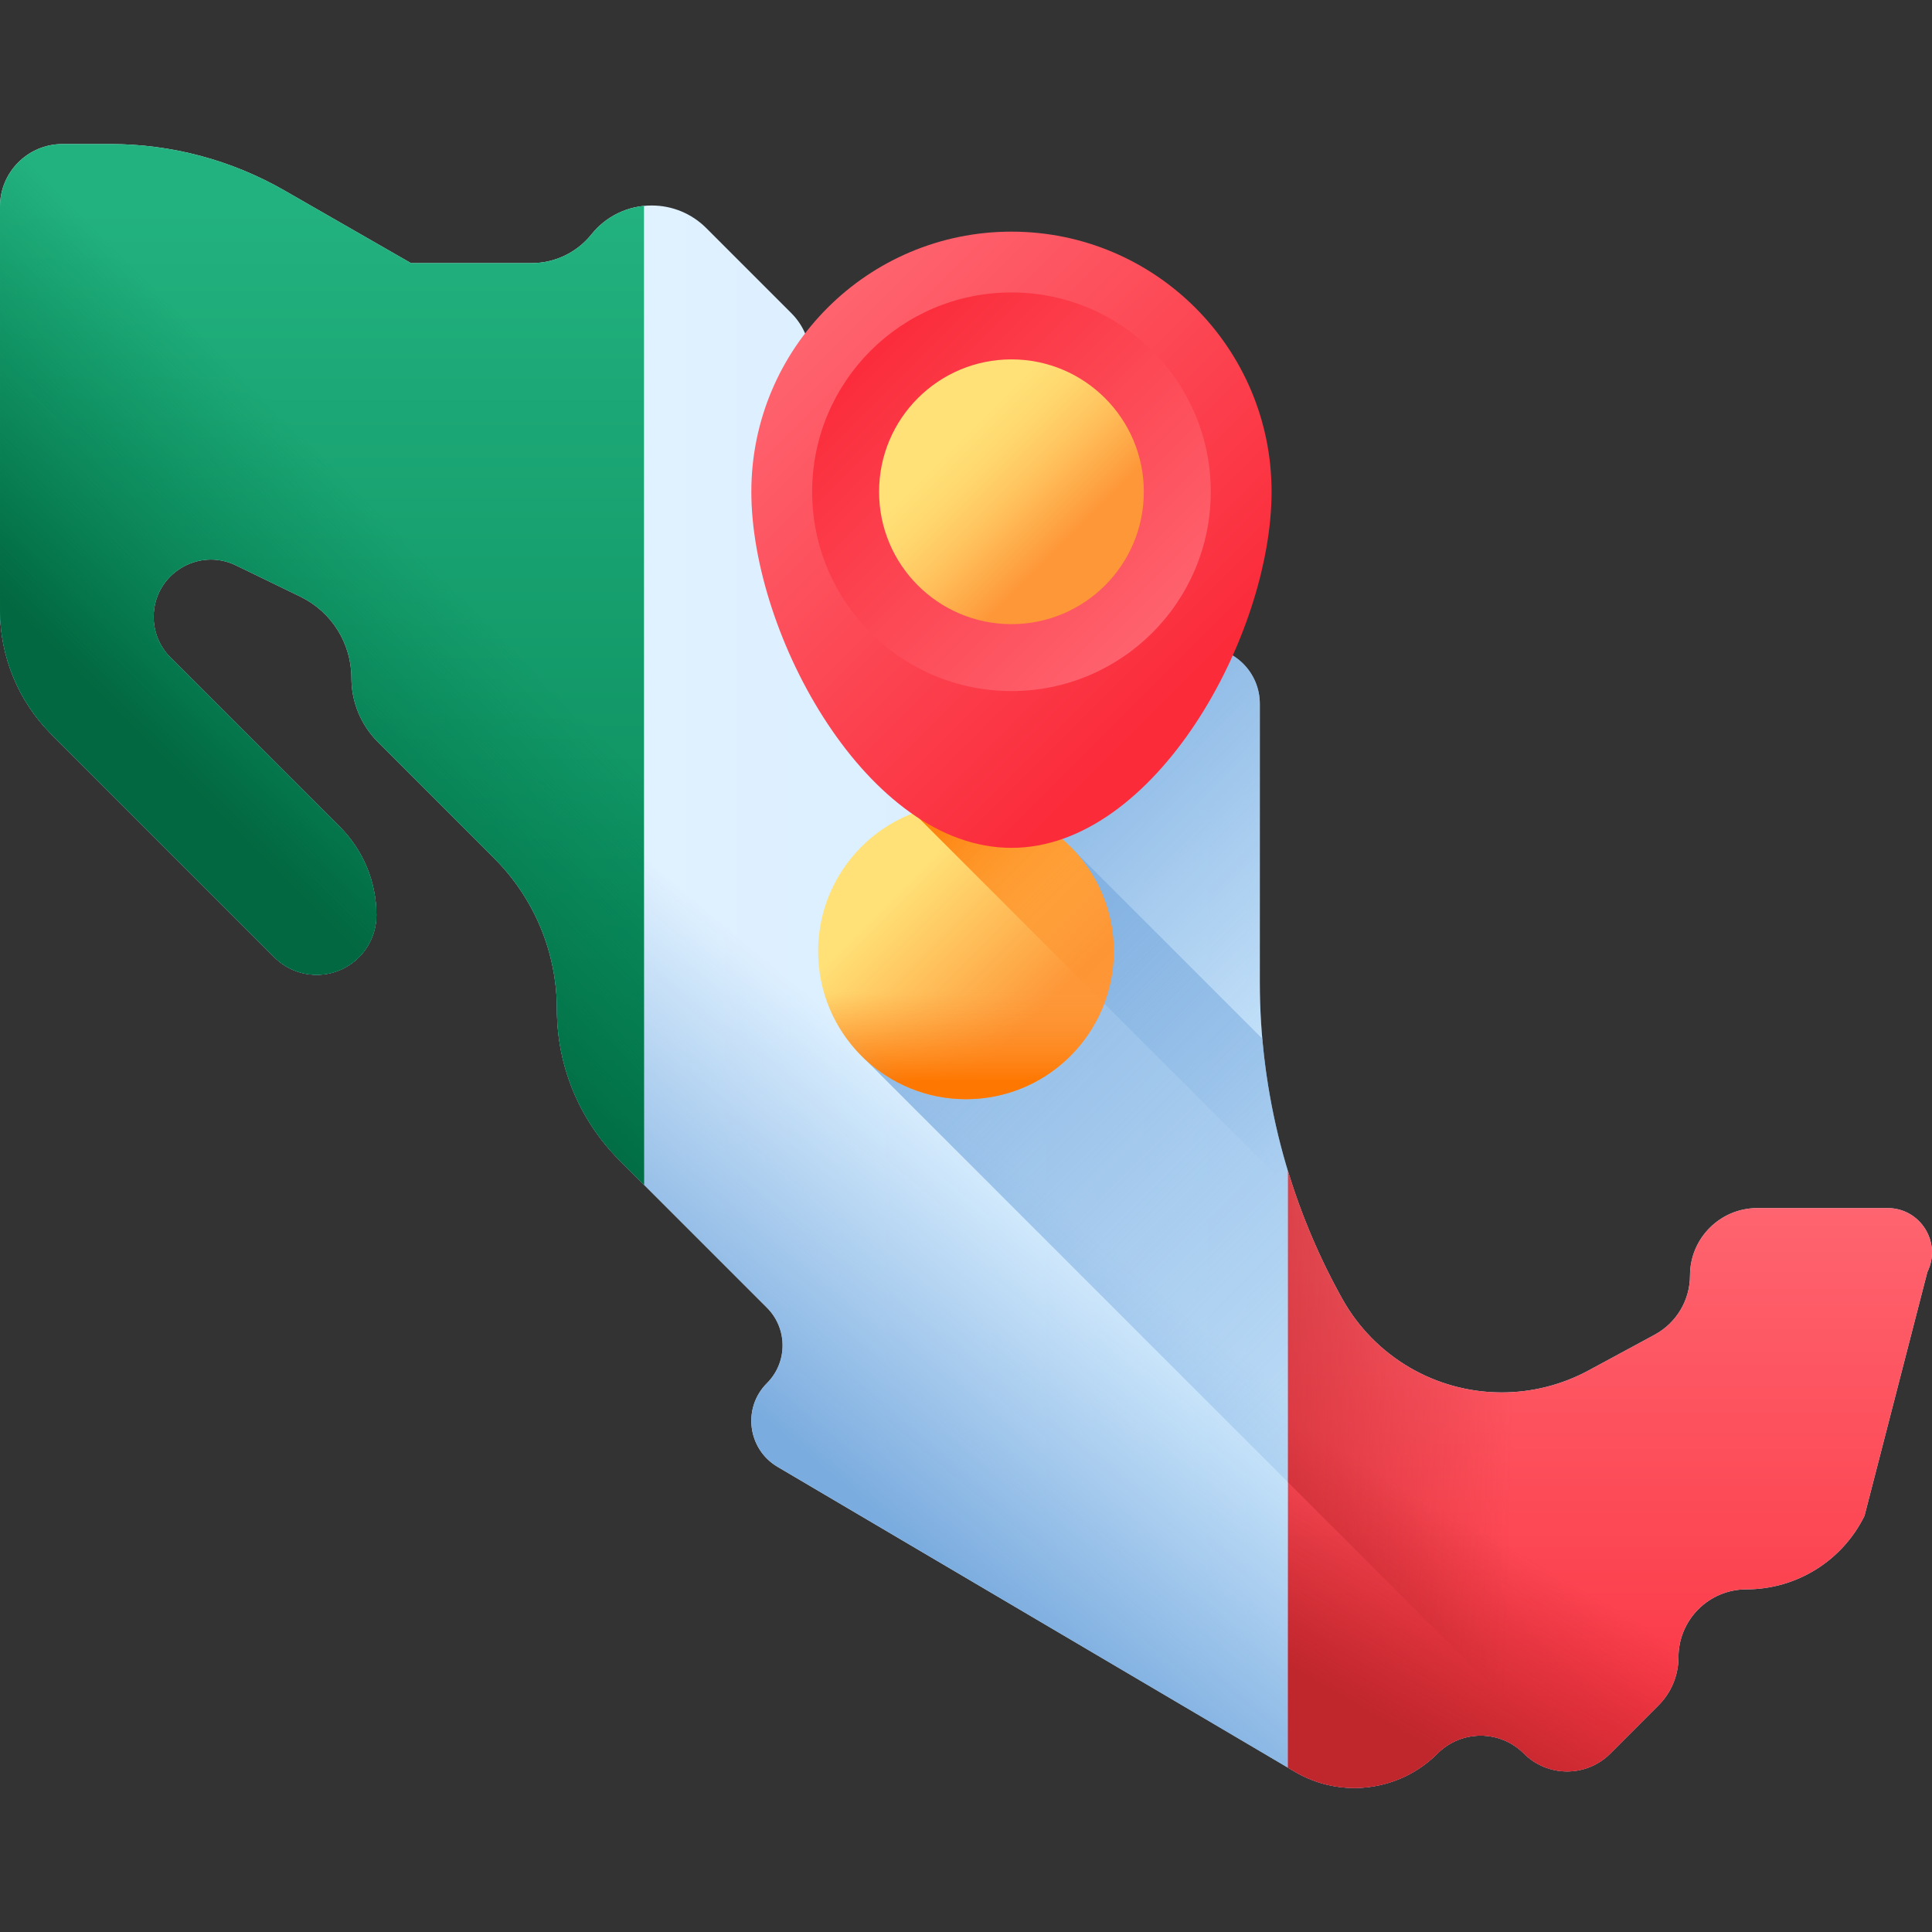 <svg id="Capa_1" enable-background="new 0 0 510 510" height="512" viewBox="0 0 510 510" width="512" xmlns="http://www.w3.org/2000/svg" xmlns:xlink="http://www.w3.org/1999/xlink"><rect x="0" y="0" width="510" height="510" fill="#333333" stroke="none"/><linearGradient id="SVGID_1_" gradientUnits="userSpaceOnUse" x1="0" x2="510" y1="255" y2="255"><stop offset="0" stop-color="#edf5ff"/><stop offset="1" stop-color="#c7e9ff"/></linearGradient><linearGradient id="lg1"><stop offset="0" stop-color="#7bacdf" stop-opacity="0"/><stop offset="1" stop-color="#7bacdf"/></linearGradient><linearGradient id="SVGID_2_" gradientUnits="userSpaceOnUse" x1="426.189" x2="207.004" xlink:href="#lg1" y1="422.311" y2="203.126"/><linearGradient id="SVGID_3_" gradientUnits="userSpaceOnUse" x1="375.049" x2="272.071" xlink:href="#lg1" y1="275.765" y2="172.787"/><linearGradient id="SVGID_4_" gradientUnits="userSpaceOnUse" x1="238.077" x2="272.605" y1="234.199" y2="268.726"><stop offset="0" stop-color="#ffe177"/><stop offset="1" stop-color="#fe9738"/></linearGradient><linearGradient id="lg2"><stop offset="0" stop-color="#fe9738" stop-opacity="0"/><stop offset="1" stop-color="#fe7701"/></linearGradient><linearGradient id="SVGID_5_" gradientUnits="userSpaceOnUse" x1="305.92" x2="249.241" xlink:href="#lg2" y1="263.08" y2="206.401"/><linearGradient id="SVGID_6_" gradientUnits="userSpaceOnUse" x1="255" x2="255" xlink:href="#lg2" y1="261.992" y2="285.473"/><linearGradient id="SVGID_7_" gradientUnits="userSpaceOnUse" x1="210.302" x2="150.305" xlink:href="#lg1" y1="259.74" y2="331.736"/><linearGradient id="SVGID_8_" gradientUnits="userSpaceOnUse" x1="85" x2="85" y1="54.943" y2="345.654"><stop offset="0" stop-color="#22b27f"/><stop offset="1" stop-color="#017b4e"/></linearGradient><linearGradient id="lg3"><stop offset="0" stop-color="#fe646f"/><stop offset="1" stop-color="#fb2b3a"/></linearGradient><linearGradient id="SVGID_9_" gradientUnits="userSpaceOnUse" x1="425" x2="425" xlink:href="#lg3" y1="319.173" y2="491.477"/><linearGradient id="lg4"><stop offset="0" stop-color="#c0272d" stop-opacity="0"/><stop offset="1" stop-color="#c0272d"/></linearGradient><linearGradient id="SVGID_10_" gradientUnits="userSpaceOnUse" x1="388.512" x2="360.512" xlink:href="#lg4" y1="402.652" y2="451.319"/><linearGradient id="SVGID_11_" gradientUnits="userSpaceOnUse" x1="399.244" x2="289.244" xlink:href="#lg4" y1="388.759" y2="386.259"/><linearGradient id="SVGID_12_" gradientUnits="userSpaceOnUse" x1="115.537" x2="54.254" y1="149.684" y2="210.967"><stop offset="0" stop-color="#017b4e" stop-opacity="0"/><stop offset=".621" stop-color="#017147" stop-opacity=".621"/><stop offset="1" stop-color="#026841"/></linearGradient><linearGradient id="SVGID_13_" gradientUnits="userSpaceOnUse" x1="214.055" x2="311.662" xlink:href="#lg3" y1="84.687" y2="182.294"/><linearGradient id="SVGID_14_" gradientUnits="userSpaceOnUse" x1="307" x2="228.322" xlink:href="#lg3" y1="169.814" y2="91.136"/><linearGradient id="SVGID_15_" gradientUnits="userSpaceOnUse" x1="253.333" x2="280.699" y1="116.147" y2="143.513"><stop offset="0" stop-color="#ffe177"/><stop offset=".207" stop-color="#ffd970"/><stop offset=".529" stop-color="#ffc35e"/><stop offset=".923" stop-color="#fe9f3f"/><stop offset="1" stop-color="#fe9738"/></linearGradient><g><g><path d="m16.502 38.025h12.637c16.118 0 31.954 4.222 45.932 12.247l33.418 19.184h31.832c6.155 0 11.977-2.798 15.822-7.604 3.845-4.806 9.667-7.604 15.822-7.604h.119c5.374 0 10.527 2.135 14.327 5.935l22.506 22.506c3.213 3.213 5.019 7.572 5.019 12.116 0 4.544 1.805 8.903 5.019 12.116l4.109 4.109c6.892 6.892 18.539 4.829 22.644-4.012 2.884-6.212 9.11-10.185 15.958-10.185 6.769 0 12.939 3.884 15.865 9.988l26.634 55.551c2.484 5.181 7.72 8.477 13.465 8.477 8.247 0 14.933 6.686 14.933 14.933v73.47c0 29.147 7.428 57.813 21.583 83.292l.13.233c8.501 15.303 24.631 24.793 42.136 24.793 8.003 0 15.881-1.993 22.921-5.798l17.459-9.437c5.747-3.106 9.328-9.113 9.328-15.646 0-9.823 7.963-17.786 17.786-17.786h34.379c8.668 0 14.327 9.097 10.495 16.872l-16.604 64.383c-5.851 11.873-17.938 19.392-31.175 19.392-9.899 0-17.924 8.025-17.924 17.924 0 4.754-1.888 9.313-5.25 12.674l-12.747 12.747c-6.3 6.3-16.513 6.3-22.813 0-6.3-6.3-16.513-6.3-22.813 0-9.998 9.998-25.493 11.967-37.674 4.787l-136.518-80.47c-7.931-4.675-9.316-15.578-2.807-22.088 5.499-5.499 5.499-14.415 0-19.914l-38.95-38.95c-10.558-10.558-16.49-24.878-16.49-39.81 0-14.931-5.932-29.251-16.49-39.81l-30.761-30.761c-4.478-4.478-6.993-10.551-6.993-16.883 0-9.145-5.223-17.486-13.45-21.48l-17.039-8.271c-10.044-4.876-21.728 2.44-21.728 13.605 0 4.011 1.593 7.858 4.43 10.694l44.739 44.739c6.171 6.171 9.638 14.541 9.638 23.269 0 8.711-7.062 15.773-15.773 15.773-4.183 0-8.195-1.662-11.153-4.62l-58.846-58.846c-8.7-8.705-13.589-20.508-13.589-32.815v-106.518c0-9.113 7.388-16.501 16.502-16.501z" fill="url(#SVGID_1_)"/><path d="m475.432 416.4-55.146-55.146-.954.515c-7.041 3.806-14.918 5.798-22.921 5.798-17.506 0-33.635-9.491-42.136-24.793l-.13-.233c-11.725-21.106-18.819-44.401-20.914-68.342l-48.624-48.624c-7.128-7.678-17.304-12.488-28.607-12.488-21.558 0-39.034 17.476-39.034 39.034 0 11.303 4.81 21.479 12.488 28.608l186.682 186.682c3.273-.503 6.424-1.997 8.945-4.519l12.747-12.747c3.361-3.361 5.25-7.92 5.25-12.674 0-9.899 8.025-17.924 17.924-17.924 5.076.001 9.979-1.114 14.43-3.147z" fill="url(#SVGID_2_)"/><path d="m332.562 259.249v-73.47c0-8.247-6.686-14.933-14.933-14.933-5.745 0-10.981-3.296-13.465-8.477l-26.634-55.551c-2.927-6.104-9.096-9.988-15.865-9.988-6.848 0-13.074 3.974-15.958 10.185-4.105 8.841-15.752 10.904-22.644 4.012l-4.109-4.109c-3.213-3.213-5.019-7.572-5.019-12.116 0-1.702-.254-3.378-.739-4.978-8.086 11.264-12.862 25.064-12.862 39.988 0 25.971 14.42 60.453 35.689 79.61l106.035 106.038c-6.25-18.014-9.496-37.005-9.496-56.211z" fill="url(#SVGID_3_)"/><g><circle cx="255" cy="251.121" fill="url(#SVGID_4_)" r="39.034"/><path d="m241.202 214.604 50.315 50.315c1.622-4.291 2.517-8.939 2.517-13.798 0-21.558-17.476-39.034-39.034-39.034-4.859 0-9.507.895-13.798 2.517z" fill="url(#SVGID_5_)"/><path d="m216.052 253.592c1.276 20.406 18.221 36.564 38.948 36.564s37.672-16.158 38.948-36.564z" fill="url(#SVGID_6_)"/></g><path d="m37.805 38.438c-2.874-.271-5.765-.413-8.667-.413h-12.636c-9.114 0-16.502 7.388-16.502 16.501v106.518c0 12.307 4.889 24.109 13.591 32.812l58.846 58.846c2.958 2.958 6.97 4.62 11.153 4.62 8.711 0 15.773-7.062 15.773-15.773 0-8.728-3.467-17.098-9.638-23.269l-44.739-44.739c-2.836-2.836-4.43-6.683-4.43-10.694 0-11.165 11.684-18.481 21.728-13.605l17.039 8.271c8.227 3.994 13.45 12.335 13.45 21.48 0 6.333 2.516 12.406 6.993 16.883l30.761 30.761c10.558 10.558 16.49 24.878 16.49 39.81s5.932 29.251 16.49 39.81l38.95 38.95c5.499 5.499 5.499 14.415 0 19.914-6.51 6.51-5.124 17.413 2.807 22.088l136.518 80.47c12.181 7.18 27.676 5.211 37.674-4.787 6.3-6.3 16.513-6.3 22.813 0 6.3 6.3 16.513 6.3 22.813 0l12.747-12.747c2.053-2.053 3.549-4.557 4.408-7.275z" fill="url(#SVGID_7_)"/><path d="m72.437 252.702c2.958 2.958 6.97 4.62 11.153 4.62 8.711 0 15.773-7.062 15.773-15.773 0-8.728-3.467-17.098-9.638-23.269l-44.739-44.739c-2.836-2.836-4.43-6.683-4.43-10.694 0-11.165 11.684-18.481 21.728-13.605l17.039 8.271c8.227 3.994 13.45 12.335 13.45 21.48 0 6.333 2.516 12.406 6.993 16.883l30.761 30.761c10.558 10.558 16.49 24.878 16.49 39.81s5.932 29.251 16.49 39.81l6.493 6.493v-258.401c-5.415.527-10.425 3.211-13.858 7.502-3.845 4.806-9.667 7.604-15.822 7.604h-31.832l-33.418-19.184c-13.978-8.024-29.814-12.247-45.932-12.247h-12.636c-9.114.001-16.502 7.389-16.502 16.502v106.518c0 12.307 4.889 24.109 13.591 32.812z" fill="url(#SVGID_8_)"/><path d="m498.285 318.9h-34.379c-9.823 0-17.786 7.963-17.786 17.786 0 6.533-3.581 12.54-9.328 15.646l-17.459 9.437c-7.041 3.806-14.918 5.798-22.921 5.798-17.505 0-33.635-9.491-42.136-24.793l-.13-.233c-5.911-10.64-10.632-21.842-14.146-33.397v157.484l1.782 1.05c12.181 7.18 27.676 5.211 37.674-4.787 6.3-6.3 16.513-6.3 22.813 0 6.3 6.3 16.513 6.3 22.813 0l12.747-12.747c3.361-3.361 5.25-7.92 5.25-12.674 0-9.899 8.025-17.924 17.924-17.924 13.237 0 25.324-7.519 31.175-19.392l16.604-64.383c3.83-7.774-1.829-16.871-10.497-16.871z" fill="url(#SVGID_9_)"/><path d="m498.285 318.9h-34.379c-9.823 0-17.786 7.963-17.786 17.786 0 6.533-3.581 12.54-9.328 15.646l-17.459 9.437c-7.041 3.806-14.918 5.798-22.921 5.798-17.505 0-33.635-9.491-42.136-24.793l-.13-.233c-5.911-10.64-10.632-21.842-14.146-33.397v157.484l1.782 1.05c12.181 7.18 27.676 5.211 37.674-4.787 6.3-6.3 16.513-6.3 22.813 0 6.3 6.3 16.513 6.3 22.813 0l12.747-12.747c3.361-3.361 5.25-7.92 5.25-12.674 0-9.899 8.025-17.924 17.924-17.924 13.237 0 25.324-7.519 31.175-19.392l16.604-64.383c3.83-7.774-1.829-16.871-10.497-16.871z" fill="url(#SVGID_10_)"/><path d="m420.286 361.254-.954.515c-7.041 3.806-14.918 5.798-22.921 5.798-17.506 0-33.635-9.491-42.136-24.793l-.13-.233c-5.911-10.64-10.632-21.842-14.146-33.397v82.13l76.136 76.136c3.273-.503 6.424-1.997 8.945-4.519l12.747-12.747c3.361-3.361 5.25-7.92 5.25-12.674 0-9.899 8.025-17.924 17.924-17.924 5.076 0 9.979-1.114 14.43-3.147z" fill="url(#SVGID_11_)"/><path d="m37.805 38.438c-2.874-.271-5.765-.413-8.667-.413h-12.636c-9.114 0-16.502 7.388-16.502 16.501v106.518c0 12.307 4.889 24.109 13.591 32.812l58.846 58.846c2.958 2.958 6.97 4.62 11.153 4.62 8.711 0 15.773-7.062 15.773-15.773 0-8.728-3.467-17.098-9.638-23.269l-44.739-44.739c-2.836-2.836-4.43-6.683-4.43-10.694 0-11.165 11.684-18.481 21.728-13.605l17.039 8.271c8.227 3.994 13.45 12.335 13.45 21.48 0 6.333 2.516 12.406 6.993 16.883l30.761 30.761c10.558 10.558 16.49 24.878 16.49 39.81s5.932 29.251 16.49 39.81l6.493 6.493v-142.118z" fill="url(#SVGID_12_)"/></g><g><path d="m335.667 129.814c0 37.924-30.743 94-68.667 94s-68.667-56.076-68.667-94 30.743-68.667 68.667-68.667 68.667 30.743 68.667 68.667z" fill="url(#SVGID_13_)"/><circle cx="267" cy="129.814" fill="url(#SVGID_14_)" r="52.612"/><circle cx="267" cy="129.814" fill="url(#SVGID_15_)" r="34.945"/></g></g></svg>